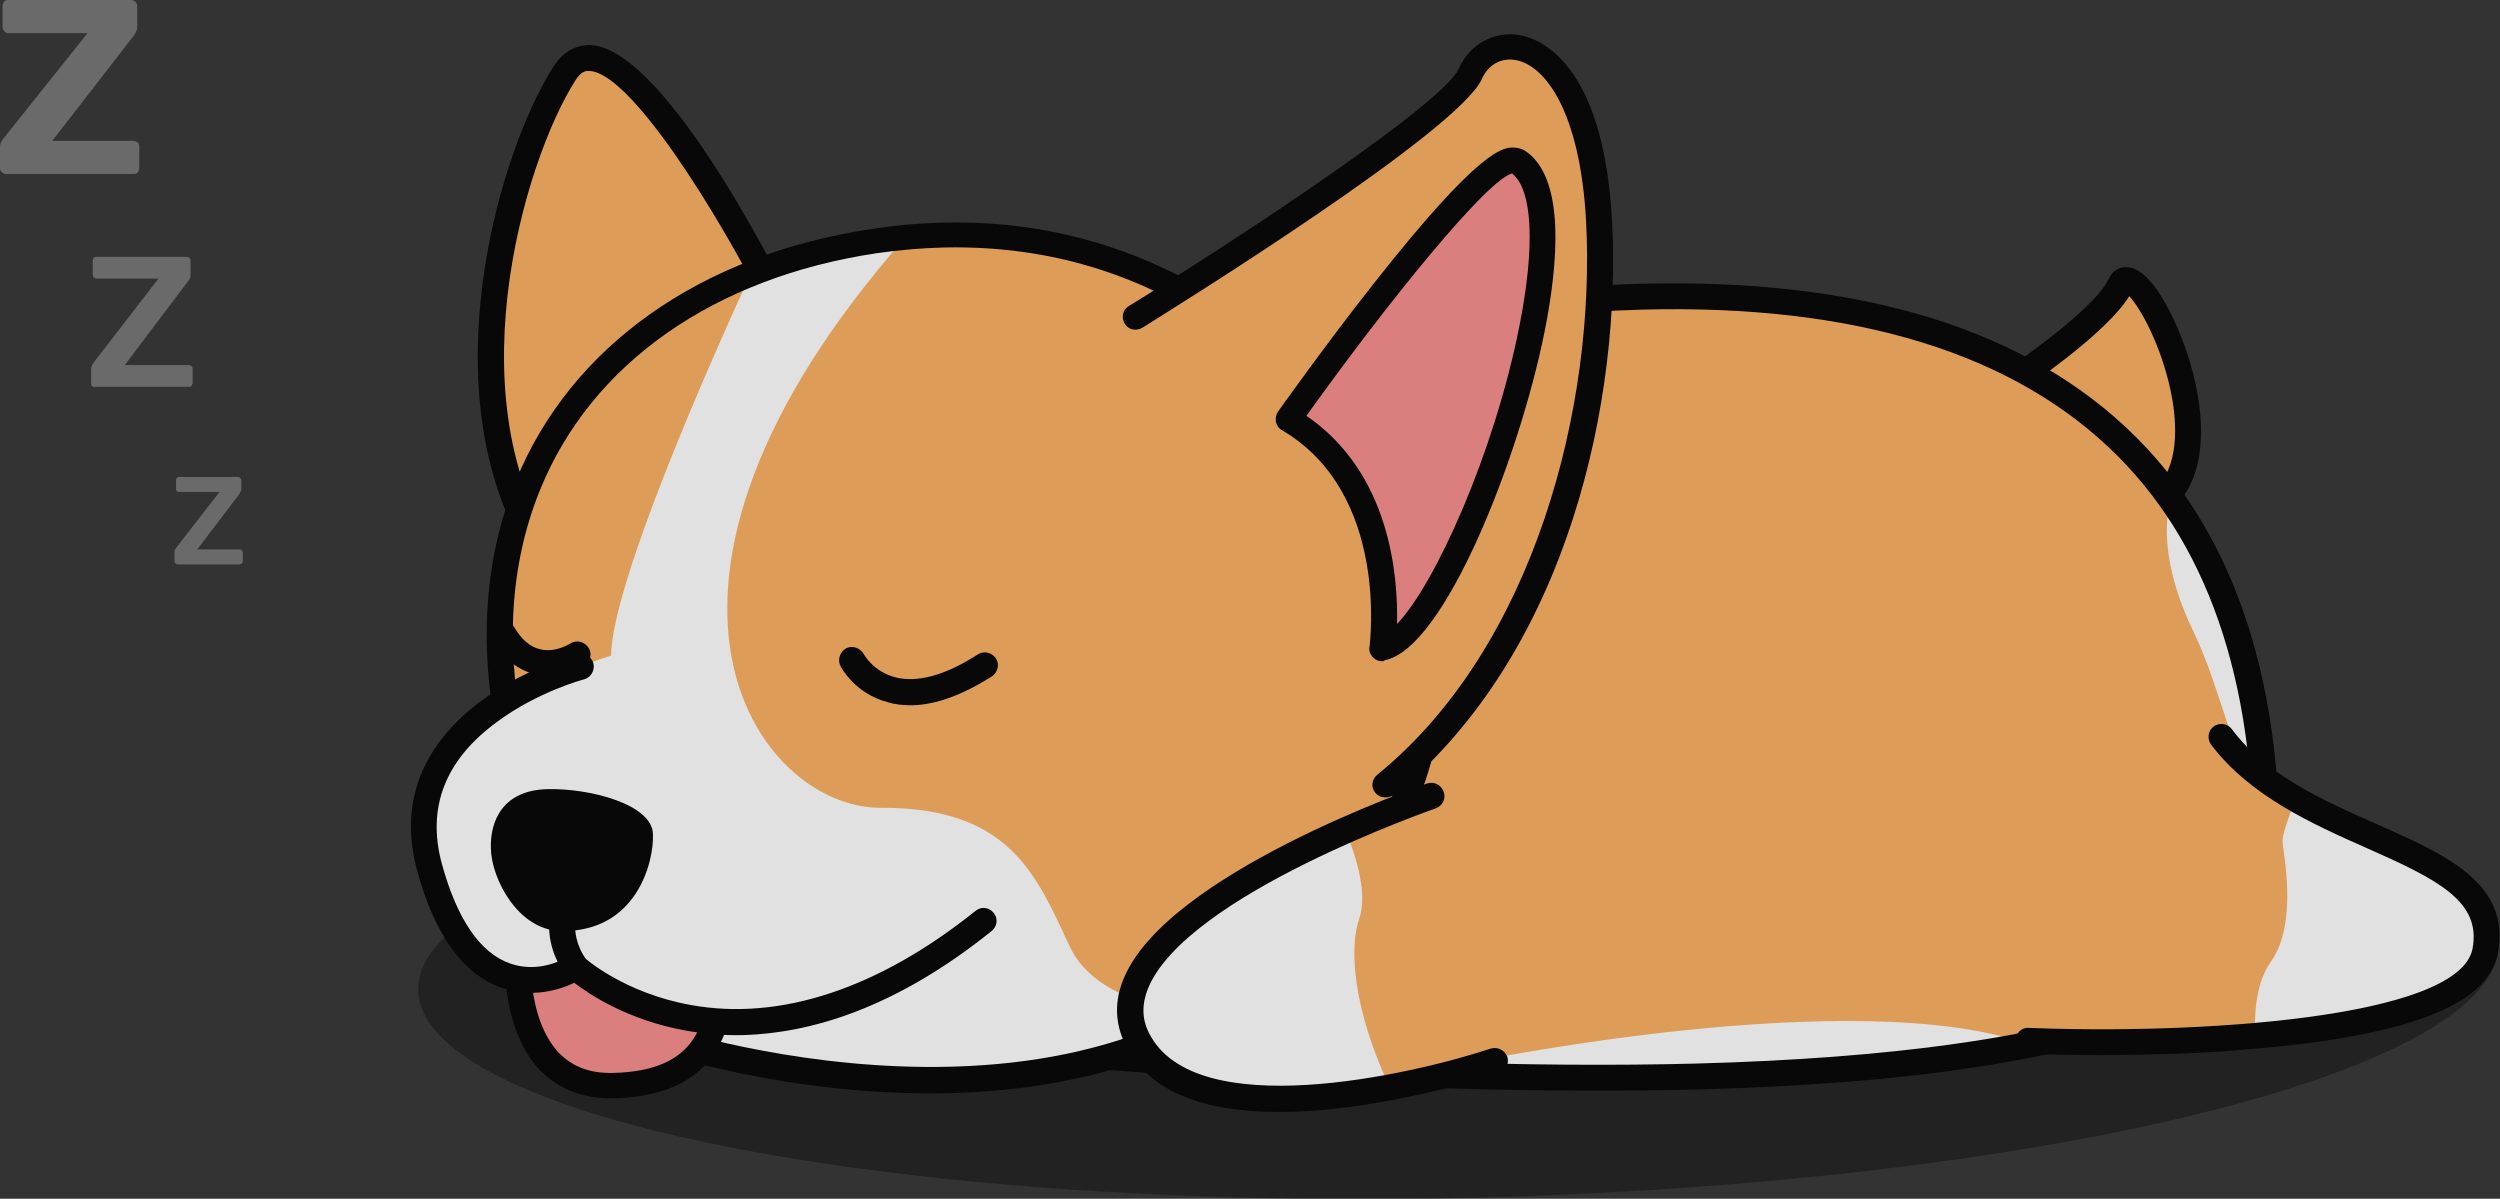 <?xml version="1.0" encoding="utf-8"?>
<!-- Generator: Adobe Illustrator 27.0.1, SVG Export Plug-In . SVG Version: 6.00 Build 0)  -->
<svg version="1.1" id="Layer_2_00000048499718951953069340000017602253792765119635_"
	 xmlns="http://www.w3.org/2000/svg" xmlns:xlink="http://www.w3.org/1999/xlink" x="0px" y="0px" viewBox="0 0 482.8 231.5"
	 style="enable-background:new 0 0 482.8 231.5;" xml:space="preserve">
<rect x="0" y="0" width="482.8" height="231.5" fill="#333333" stroke="none"/>
<style type="text/css">
	.st0{opacity:0.85;}
	.st1{opacity:0.4;enable-background:new    ;}
	.st2{fill:#FAAF5E;}
	.st3{fill:#FFFFFF;}
	.st4{fill:#F78C8B;}
	.st5{opacity:0.75;}
	.st6{fill:#7C7C7C;}
</style>
<g>
	<g class="st0">
		
			<ellipse transform="matrix(1 -2.198938e-02 2.198938e-02 1 -4.038 6.236)" class="st1" cx="281.5" cy="186.8" rx="200.8" ry="44.5"/>
		<g>
			<g>
				<path class="st2" d="M388.4,73.7c0,0,18.1-12,21.2-18.8c3.2-6.8,20.7,27.8,9.1,40.6"/>
				<path d="M418.8,98c-0.6,0-1.3-0.2-1.8-0.7c-1-0.9-1.1-2.5-0.2-3.5c4.4-4.9,3.4-13.6,2.4-18.3c-1.9-9-5.9-16.1-8-18.3
					c-4.5,7.3-19.7,17.5-21.5,18.7c-1.1,0.8-2.7,0.4-3.5-0.7c-0.8-1.2-0.4-2.7,0.7-3.5c4.9-3.2,18-12.7,20.3-17.8
					c0.7-1.5,2-2.4,3.5-2.3c4.1,0,7.9,7.3,9.8,11.7c4.6,10.6,7.4,25.9,0,34C420.1,97.7,419.4,98,418.8,98L418.8,98z"/>
			</g>
			<path class="st2" d="M191.4,84.2c0,0,251.5-100.2,246.3,86c0,0,21.4,52.9-225.3,33.8L191.4,84.2L191.4,84.2z"/>
			<path class="st3" d="M423.7,122.2c5.2,10.7,7.7,25.6,13.9,33.9c-1.2-25.7-7.9-45.2-18.4-59.8C418,100.8,417.5,109.4,423.7,122.2z
				"/>
			<path class="st3" d="M392.1,201.8c-33.7-12.2-109.3,3.6-109.3,3.6l-18.6,0.5l-2.2,1.3C325.3,209.9,366,207,392.1,201.8
				L392.1,201.8z"/>
			<path d="M327.6,210.4c-32.1,0.8-70.9-0.5-115.4-3.9c-1.1-0.1-2.1-0.9-2.3-2.1L189,84.6c-0.2-1.2,0.4-2.3,1.5-2.8
				c0.6-0.2,64.4-25.4,126.5-27c42.7-1.1,74.8,8.9,95.6,29.7c19.3,19.3,28.6,48,27.6,85.3c0.5,1.7,1.4,6.8-2.5,12.8
				C430.1,194.2,404.9,208.4,327.6,210.4L327.6,210.4z M214.5,201.6c43.5,3.3,81.5,4.6,112.9,3.8c78.6-2.1,100.1-16.7,105.9-25.3
				c3.4-5,2.1-8.8,2-9c-0.1-0.3-0.2-0.6-0.2-1c1-36.1-7.8-63.7-26.2-82.1c-19.8-19.8-50.7-29.3-91.9-28.2
				c-55.3,1.5-111.9,21.8-122.9,25.9L214.5,201.6L214.5,201.6z"/>
			<g>
				<path class="st2" d="M151.4,61c0,0-31.4-63.9-42.3-47s-25.9,68.5,0.2,98.9C109.3,113,151.4,61.1,151.4,61z"/>
				<path d="M109.3,115.5C109.3,115.5,109.3,115.5,109.3,115.5c-0.8,0-1.5-0.3-2-0.9C92.4,97.2,91.2,74.3,92.8,58.2
					c1.9-19.2,8.5-36.7,14.2-45.5c2.1-3.2,4.7-3.9,6.5-4c14.1-0.4,35.9,42.6,40.2,51.3c0.4,0.9,0.3,1.9-0.3,2.7l-42.1,51.9
					C110.7,115.1,110.1,115.5,109.3,115.5L109.3,115.5z M113.6,13.7c-0.6,0-1.4,0.2-2.4,1.7c-10.1,15.7-24.4,64-1.9,93.6l39.2-48.3
					C138.4,40.6,121.4,13.5,113.6,13.7z"/>
			</g>
			<path class="st2" d="M391.8,201.1c0,0,84.3,3.5,88.2-17.3s-34.9-20-50.9-41.4"/>
			<path class="st3" d="M480,183.8c3-15.9-18.9-19.1-36.6-29.4c-1.7,3.8-2.6,7-2.6,8c0.1,2.3,3.1,15.9-2.3,23.4
				c-2.7,3.8-3.2,9.6-3,14.3C456.7,198.3,478.1,194,480,183.8L480,183.8z"/>
			<path d="M416.4,203.6c-13.9,0.4-24.6-0.1-24.8-0.1c-1.4-0.1-2.5-1.2-2.4-2.6c0.1-1.4,1.2-2.5,2.6-2.4
				c31.8,1.3,83.1-1.7,85.7-15.3c1.7-9.1-6.6-13.3-20.4-19.4c-10.6-4.7-22.5-10-30.1-20c-0.8-1.1-0.6-2.7,0.5-3.5
				c1.1-0.8,2.7-0.6,3.5,0.5c6.7,9,18.1,14,28.1,18.4c13.3,5.9,25.8,11.4,23.3,24.9c-1.9,10-17.5,16-47.8,18.5
				C428.3,203.2,422.1,203.5,416.4,203.6L416.4,203.6z"/>
			<path class="st2" d="M271.2,99.3c0,0-31.3-63.4-102.2-52.8s-98.8,78.6-42.2,153.9c0,0,71.7,24.3,116.9-11.1
				C294.8,149.3,271.2,99.3,271.2,99.3L271.2,99.3z"/>
			<path class="st3" d="M126.7,200.5c0,0,61.3,20.8,106.2-4.1c-8.4-1.1-22-4.2-26.3-13.6c-6.5-13.9-11.6-26.9-36.5-26.8
				c-23.8,0.1-54.9-42.4,4.8-110.2c-2,0.2-3.9,0.4-6,0.7c-8.6,1.3-16.6,3.4-23.9,6.3c-8.3,18.1-26.7,59.7-27,73.8
				c0,0-10.1,3.2-20.7,8.6C100.1,155.4,109.5,177.6,126.7,200.5L126.7,200.5z"/>
			<path d="M183.7,211.1L183.7,211.1c-30.8,0.8-56.7-7.9-57.8-8.2c-0.5-0.2-0.9-0.5-1.2-0.9c-28.7-38.1-37.8-77.9-25.1-109.1
				c10.6-26,35.7-43.8,68.9-48.7c4.5-0.7,9.1-1.1,13.4-1.2c32.7-0.9,55.8,14.2,69.5,27c14.7,13.8,21.7,27.7,22,28.3
				c0.3,0.6,6.2,13.3,5.7,31.1c-0.5,16.5-6.7,40.6-33.9,61.9C229.3,203.8,208.6,210.4,183.7,211.1L183.7,211.1z M128.3,198.3
				c4.4,1.4,28.2,8.4,55.3,7.7l0,0c23.8-0.6,43.5-6.9,58.5-18.7c20.5-16.1,31.3-35.6,32-57.9c0.5-16.7-5.1-28.9-5.2-29.1
				c0-0.1-6.9-13.7-21-26.9c-18.8-17.6-40.9-26.2-65.8-25.6c-4.2,0.1-8.5,0.5-12.8,1.1c-31.4,4.7-55.1,21.3-65,45.7
				C92.3,124.1,101,161.8,128.3,198.3L128.3,198.3z"/>
			<g>
				<path class="st2" d="M219.2,61.2c0,0,60.4-37.3,64.6-47s22.8-8.7,24.8,28.2s-10.1,83.8-41.2,109.1"/>
				<path d="M267.6,154c-0.8,0-1.5-0.3-2-0.9c-0.9-1.1-0.7-2.6,0.4-3.5c30.5-24.8,42.2-71.6,40.3-107c-1.2-21.3-8-30-13.6-31
					c-2.8-0.5-5.3,0.9-6.5,3.6c-4.4,10.1-59.4,44.2-65.6,48.1c-1.2,0.7-2.7,0.4-3.4-0.8s-0.4-2.7,0.8-3.4
					c23.1-14.2,60.8-39.3,63.7-45.8c2.1-4.8,6.9-7.4,11.9-6.5c3.7,0.7,16,5.2,17.7,35.6c1.9,34-8.1,83.4-42.1,111.2
					C268.6,153.8,268.1,154,267.6,154L267.6,154z"/>
			</g>
			<g>
				<path class="st4" d="M248.8,81c0,0,38-53.9,44.3-49.7c16,10.5-12,91.3-26.1,93.9C267,125.2,271.4,94.2,248.8,81L248.8,81z"/>
				<path d="M267,127.7c-0.7,0-1.3-0.2-1.8-0.7c-0.6-0.6-0.9-1.4-0.7-2.2c0-0.4,3.9-29.5-16.9-41.7c-0.6-0.3-1-0.9-1.2-1.6
					c-0.1-0.7,0-1.4,0.4-2c0.1-0.1,8.9-12.6,18.7-25c20.4-25.9,24.8-26,26.7-26c0.9,0,1.6,0.2,2.3,0.6c7.9,5.2,6.4,21.9,3.8,34.9
					c-4.9,24.5-19.4,61.4-30.9,63.5C267.3,127.7,267.1,127.7,267,127.7L267,127.7z M252.3,80.3c16.2,11.1,17.7,30.9,17.5,40.2
					c7.3-7.6,18.7-32.8,23.6-57.4c3.1-15.5,2.6-26.5-1.4-29.6C287.1,34.8,268.1,58.2,252.3,80.3z"/>
			</g>
			<path d="M176.2,136.2c-1.7,0-3.2-0.1-4.8-0.6c-6.4-1.7-9-6.8-9.1-7c-0.6-1.2-0.1-2.7,1.1-3.4c1.2-0.6,2.7-0.1,3.4,1.1
				c0.1,0.2,1.9,3.4,6.1,4.5c4.3,1.1,9.7-0.4,15.9-4.4c1.2-0.8,2.7-0.4,3.5,0.7c0.8,1.2,0.4,2.7-0.7,3.5
				C185.9,134.2,180.8,136.1,176.2,136.2L176.2,136.2z"/>
			<path d="M106,130.5c-0.9,0-1.8-0.1-2.7-0.3c-3.3-0.8-6.1-3-8.3-6.6c-0.7-1.2-0.3-2.7,0.9-3.4s2.7-0.3,3.4,0.9
				c1.4,2.4,3.1,3.9,5.1,4.3c2.9,0.7,5.7-1.1,5.7-1.1c1.2-0.8,2.7-0.4,3.5,0.7s0.5,2.7-0.7,3.5C112.7,128.5,109.8,130.4,106,130.5
				L106,130.5z"/>
			<g>
				<path class="st4" d="M100,185.6c0,0-1.2,24.4,18.3,24c19.5-0.4,20-13.3,21.1-18.6S103.2,180.7,100,185.6z"/>
				<path d="M118.6,212.1L118.6,212.1h-0.2c-5.7,0.1-10.4-1.7-14-5.3c-7.4-7.7-6.9-20.8-6.9-21.3c0-0.4,0.2-0.9,0.4-1.2
					c1.3-2,4.4-3,10.1-3.1c9.1-0.2,29,2.4,33,7.1c0.8,1,1.2,2.2,0.9,3.3c-0.1,0.4-0.2,0.9-0.2,1.4
					C140.5,199,138.3,211.6,118.6,212.1L118.6,212.1z M102.5,186.9c0.1,3.1,0.7,11.5,5.5,16.5c2.6,2.6,5.9,3.9,10.3,3.8h0.2
					c15.7-0.4,17.2-9.2,18.2-15.1c0.1-0.3,0.1-0.6,0.1-0.8c-2.6-2.1-17.4-5.4-28.8-5.1C104.8,186.2,103.2,186.6,102.5,186.9
					L102.5,186.9z"/>
			</g>
			<g>
				<path class="st3" d="M112.2,128.7c0,0-36.9,9.8-29.2,38.6s25,21.9,28.2,19.4c0,0,31.4,29.1,78.8-8.8"/>
				<path d="M143.6,199.9c-4.2,0.1-8-0.3-11.3-0.9c-11-2-18.4-6.9-21.4-9.2c-2.9,1.4-8.2,3-13.9,1c-7.6-2.6-13.1-10.3-16.5-22.9
					c-2.1-7.9-1.3-15.3,2.5-21.8c8.3-14.3,27.7-19.6,28.5-19.8c1.3-0.3,2.7,0.4,3.1,1.8c0.3,1.3-0.4,2.7-1.8,3.1l0,0
					c-0.1,0-9,2.4-16.8,8.2c-10,7.3-13.6,16.5-10.7,27.3c2.9,10.7,7.4,17.4,13.3,19.4c5.2,1.8,10-0.6,11-1.4c1-0.7,2.3-0.7,3.2,0.2
					c0.1,0.1,7.7,6.9,20.7,9.2c17.2,3.1,36.2-3.2,54.9-18.2c1.1-0.9,2.6-0.7,3.5,0.4s0.7,2.6-0.4,3.5
					C172.6,195,156.2,199.5,143.6,199.9L143.6,199.9z"/>
			</g>
			<path d="M111.2,189.2c-0.8,0-1.6-0.4-2.1-1.1c-5.9-8.4-1.5-16.3-1.3-16.6c0.7-1.2,2.2-1.6,3.4-0.9c1.2,0.7,1.6,2.2,0.9,3.4
				c-0.1,0.3-2.9,5.6,1.1,11.3c0.8,1.1,0.5,2.7-0.6,3.5C112.2,189,111.7,189.2,111.2,189.2L111.2,189.2z"/>
			<path d="M126.1,161.1c0.2,5.6-3.3,18.9-17.7,18.7c-8.4-0.1-13.5-10.2-13.6-15.9c-0.2-5.6,2.5-11.3,10.9-11.5
				S126,155.4,126.1,161.1L126.1,161.1z"/>
			<path class="st2" d="M276.3,153.7c0,0-68.5,23.5-56.8,46.9s69.1,4.2,69.1,4.2"/>
			<path class="st3" d="M262.5,177.4c1.6-4.6-0.4-11.6-2.7-17.1c-19.5,8.6-48.1,24.5-40.2,40.3c7.1,14.2,31.1,12.7,48.8,9.4
				C261.3,194.9,260.5,183.1,262.5,177.4L262.5,177.4z"/>
			<path d="M249.3,214.7c-13.6,0.4-26.8-2.4-32-13c-2-4.1-2.1-8.4-0.3-12.7c8.3-20.2,56.5-36.9,58.6-37.7c1.3-0.4,2.7,0.2,3.2,1.6
				c0.5,1.3-0.2,2.7-1.5,3.2c-0.5,0.2-48.2,16.7-55.6,34.8c-1.2,3-1.2,5.9,0.2,8.6c8.8,17.6,50.6,8.1,66,3c1.3-0.4,2.7,0.3,3.2,1.6
				c0.4,1.3-0.3,2.7-1.6,3.2C288,207.7,268.1,214.2,249.3,214.7L249.3,214.7z"/>
		</g>
	</g>
	<g class="st5">
		<path class="st6" d="M34.3,109c-0.2,0-0.3-0.1-0.4-0.2s-0.2-0.3-0.2-0.4v-1.7c0-0.2,0-0.4,0.1-0.6c0.1-0.1,0.2-0.2,0.2-0.3
			L42.4,95h-7.9c-0.2,0-0.3-0.1-0.4-0.2S34,94.6,34,94.4v-1.7c0-0.2,0-0.3,0.2-0.4c0.1-0.1,0.2-0.2,0.4-0.2H46
			c0.2,0,0.3,0.1,0.4,0.2s0.2,0.3,0.2,0.4v1.7c0,0.2,0,0.3-0.1,0.5c-0.1,0.1-0.1,0.2-0.2,0.4l-8.2,10.8h8.2c0.2,0,0.3,0.1,0.4,0.2
			s0.2,0.3,0.2,0.4v1.7c0,0.2-0.1,0.3-0.2,0.4c-0.1,0.1-0.3,0.2-0.4,0.2H34.3L34.3,109z"/>
	</g>
	<g class="st5">
		<path class="st6" d="M18.4,74.8c-0.2,0-0.4-0.1-0.6-0.2s-0.2-0.4-0.2-0.7v-2.5c0-0.4,0.1-0.7,0.2-0.9c0.1-0.2,0.2-0.4,0.3-0.5
			l12.5-16.2H18.7c-0.3,0-0.5-0.1-0.6-0.2s-0.2-0.4-0.2-0.6v-2.5c0-0.3,0.1-0.5,0.2-0.7c0.2-0.2,0.4-0.2,0.6-0.2h17.2
			c0.3,0,0.5,0.1,0.7,0.2c0.2,0.2,0.2,0.4,0.2,0.7V53c0,0.3,0,0.5-0.1,0.7s-0.2,0.4-0.3,0.5L24.1,70.5h12.2c0.3,0,0.5,0.1,0.7,0.2
			c0.2,0.2,0.2,0.4,0.2,0.7v2.5c0,0.2-0.1,0.4-0.2,0.6s-0.4,0.2-0.7,0.2H18.4z"/>
	</g>
	<g class="st5">
		<path class="st6" d="M1.2,33.6c-0.4,0-0.6-0.1-0.9-0.4S0,32.7,0,32.4v-4c0-0.5,0.1-0.8,0.3-1.1c0.2-0.3,0.3-0.5,0.4-0.6L16.9,6.4
			H1.6C1.3,6.4,1,6.3,0.8,6C0.6,5.8,0.5,5.5,0.5,5.2v-4c0-0.4,0.1-0.6,0.3-0.9S1.3,0,1.6,0h23.6c0.4,0,0.6,0.1,0.9,0.3
			c0.2,0.2,0.4,0.5,0.4,0.9v4c0,0.3-0.1,0.7-0.2,0.9c-0.1,0.3-0.3,0.5-0.4,0.7L10.1,27.2h15.6c0.4,0,0.6,0.1,0.9,0.3
			c0.2,0.2,0.3,0.5,0.3,0.9v4c0,0.3-0.1,0.6-0.3,0.9s-0.5,0.3-0.9,0.3C25.8,33.6,1.2,33.6,1.2,33.6z"/>
	</g>
</g>
</svg>
